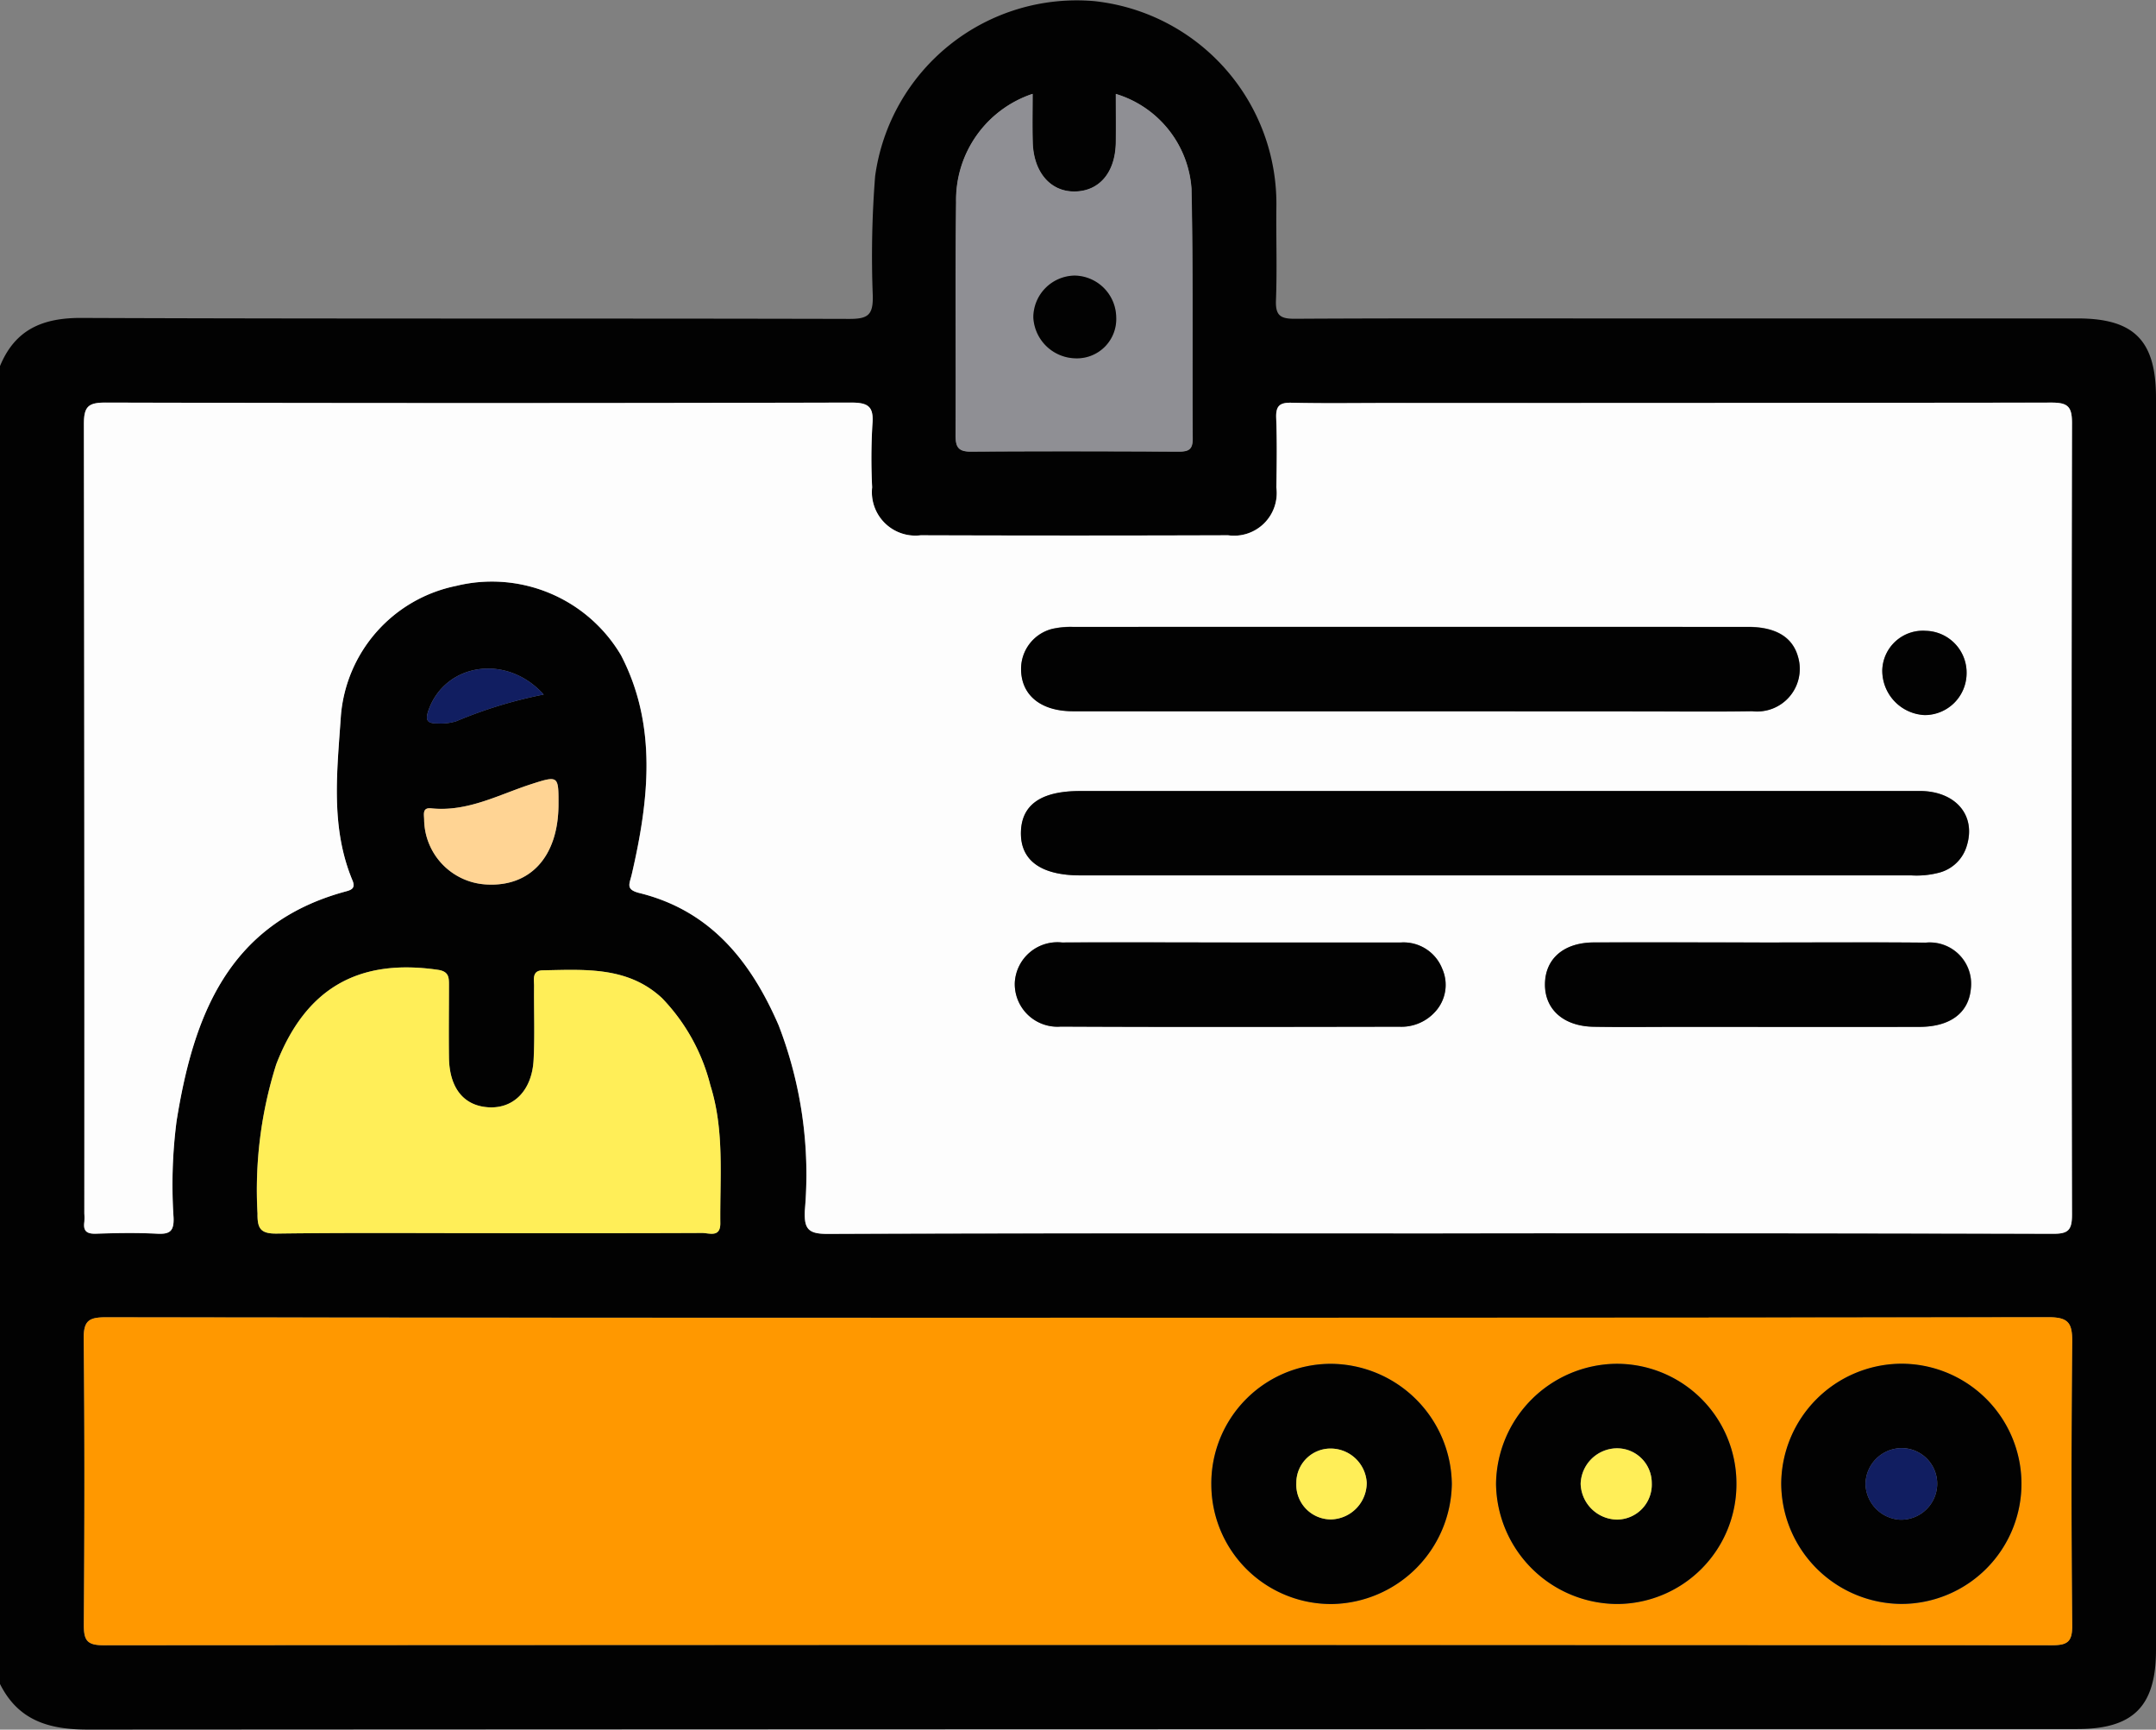 <svg xmlns="http://www.w3.org/2000/svg" width="100" height="80.223" viewBox="0 0 100 80.223">
  <rect x="0" y="0" width="100" height="80.223" fill="#808080" stroke="none"/>
  <g id="Grupo_110662" data-name="Grupo 110662" transform="translate(1384.371 -1657.759)">
    <path id="Trazado_170187" data-name="Trazado 170187" d="M-1384.371,1674.738c.7-1.7,1.979-2.24,3.777-2.233,11.877.048,23.755.015,35.633.045.853,0,1.088-.189,1.072-1.06a47.386,47.386,0,0,1,.108-5.556,9.438,9.438,0,0,1,10.174-8.122,9.455,9.455,0,0,1,8.437,9.579c-.016,1.432.036,2.865-.019,4.295-.027.7.2.862.871.858,4.946-.028,9.893-.015,14.839-.015q10.739,0,21.478,0c2.618,0,3.63,1.029,3.63,3.674q0,29.041,0,58.083c0,2.614-1.05,3.669-3.661,3.669q-46.128,0-92.256.025c-1.817,0-3.234-.418-4.083-2.116Zm66.689,40.227q14.256,0,28.512.018c.719,0,.906-.154.9-.893q-.04-18.355,0-36.711c0-.767-.2-.949-.953-.947q-15.379.04-30.758.018c-1.5,0-2.995.023-4.491-.012-.556-.013-.731.153-.709.71.041,1.072.026,2.148.008,3.221a1.978,1.978,0,0,1-2.239,2.217q-7.128.023-14.256,0a2.017,2.017,0,0,1-2.254-2.224,26.489,26.489,0,0,1,.013-2.927c.067-.82-.191-1.007-1-1q-17.283.044-34.565,0c-.8,0-1.01.172-1.009.995q.046,18.307.021,36.614a2.753,2.753,0,0,1,0,.39c-.062.432.119.559.544.546.943-.029,1.889-.045,2.83,0,.587.031.787-.112.764-.739a23.024,23.024,0,0,1,.139-4.483c.781-4.874,2.391-9.16,7.809-10.642.254-.069.515-.127.352-.517-1.033-2.472-.713-5.059-.542-7.607a6.7,6.7,0,0,1,5.348-6.058,6.958,6.958,0,0,1,7.647,3.215c1.695,3.265,1.295,6.73.5,10.16-.106.458-.3.707.362.872,3.3.817,5.162,3.167,6.447,6.126a19.194,19.194,0,0,1,1.216,8.612c-.035.843.166,1.073,1.045,1.069C-1336.56,1714.951-1327.121,1714.965-1317.682,1714.965Zm-16.576,3.911q-22.6,0-45.2-.018c-.784,0-1.042.149-1.033.992.046,4.424.037,8.85.006,13.274,0,.7.133.944.9.943q45.2-.031,90.391,0c.713,0,.938-.158.932-.909q-.057-6.588,0-13.177c.009-.864-.181-1.128-1.1-1.126Q-1311.807,1718.9-1334.258,1718.876Zm-27.411-3.921c3.286,0,6.571.006,9.857-.009.329,0,.855.23.848-.452-.023-2.141.2-4.306-.46-6.392a8.963,8.963,0,0,0-2.244-4.049c-1.584-1.476-3.583-1.324-5.534-1.289-.506.009-.392.428-.4.73-.012,1.139.036,2.279-.021,3.415-.072,1.42-.915,2.271-2.079,2.209s-1.827-.886-1.848-2.309c-.017-1.106,0-2.212,0-3.318,0-.367.021-.672-.511-.75-3.729-.544-6.149.887-7.5,4.382a19.31,19.31,0,0,0-.868,6.917c-.009.709.149.944.9.934C-1368.24,1714.93-1364.954,1714.955-1361.669,1714.955Zm25.193-52.843a5.188,5.188,0,0,0-3.542,5.029c-.043,3.608,0,7.216-.023,10.824,0,.525.116.748.7.744,3.218-.024,6.436-.017,9.655,0,.436,0,.642-.093.639-.588-.024-3.868.026-7.737-.055-11.6a4.947,4.947,0,0,0-3.507-4.4c0,.758.007,1.5,0,2.233-.016,1.38-.734,2.256-1.865,2.291-1.15.036-1.955-.877-1.992-2.287C-1336.492,1663.612-1336.476,1662.874-1336.476,1662.112Zm-21.991,32.969c.005-1.338,0-1.358-1.24-.959-1.528.492-2.973,1.306-4.667,1.129-.421-.044-.328.289-.324.539a3.049,3.049,0,0,0,2.869,2.992C-1359.771,1698.909-1358.476,1697.484-1358.467,1695.081Zm-.687-5.109c-1.718-1.911-4.55-1.45-5.332.7-.179.492-.078.647.416.64a2.443,2.443,0,0,0,.856-.1A20.854,20.854,0,0,1-1359.154,1689.972Z" transform="translate(0 0)" fill="#020202"/>
    <path id="Trazado_170188" data-name="Trazado 170188" d="M-1301.7,1791.67c-9.439,0-18.878-.014-28.316.023-.879,0-1.08-.226-1.045-1.07a19.194,19.194,0,0,0-1.216-8.612c-1.285-2.959-3.152-5.309-6.447-6.126-.666-.165-.468-.414-.362-.872.793-3.43,1.193-6.9-.5-10.16a6.957,6.957,0,0,0-7.647-3.215,6.7,6.7,0,0,0-5.348,6.058c-.172,2.548-.491,5.135.542,7.607.163.39-.1.447-.352.517-5.418,1.482-7.027,5.768-7.809,10.642a23,23,0,0,0-.139,4.483c.023.627-.178.77-.764.739-.941-.049-1.888-.033-2.831,0-.426.013-.606-.115-.544-.546a2.753,2.753,0,0,0,0-.39q0-18.307-.021-36.614c0-.823.207-1,1.009-1q17.283.044,34.565,0c.812,0,1.069.185,1,1.005a26.516,26.516,0,0,0-.013,2.927,2.017,2.017,0,0,0,2.254,2.224q7.128.024,14.256,0a1.978,1.978,0,0,0,2.239-2.217c.018-1.074.033-2.149-.008-3.221-.021-.557.154-.723.709-.71,1.5.036,2.994.012,4.491.012q15.379,0,30.758-.018c.756,0,.954.181.953.948q-.039,18.355,0,36.711c0,.74-.186.9-.9.893Q-1287.446,1791.647-1301.7,1791.67Zm2.732-20.52h-19.316c-1.808,0-2.718.631-2.75,1.9-.033,1.312.924,2.013,2.754,2.013h38.535a4.121,4.121,0,0,0,1.35-.14,1.815,1.815,0,0,0,1.24-1.259c.418-1.4-.538-2.514-2.2-2.516Q-1289.165,1771.14-1298.97,1771.15Zm-4.047-3.7h10.535c1.788,0,3.577.022,5.365-.007a1.976,1.976,0,0,0,2.118-2.538c-.256-.9-1.033-1.371-2.317-1.371q-15.656,0-31.311,0a3.9,3.9,0,0,0-.965.093,1.912,1.912,0,0,0-1.439,1.858c0,1.209.9,1.958,2.408,1.96Q-1310.82,1767.462-1303.016,1767.455Zm-8.315,10.722c-2.6,0-5.2-.012-7.8.005a1.979,1.979,0,0,0-2.192,1.867,1.98,1.98,0,0,0,2.136,2.034c5.234.025,10.468.014,15.7.006a2.107,2.107,0,0,0,1.657-.688,1.843,1.843,0,0,0,.334-2,1.927,1.927,0,0,0-1.934-1.218Q-1307.381,1778.178-1311.331,1778.177Zm24.56,0c-2.568,0-5.136-.01-7.7,0-1.375.007-2.227.744-2.253,1.9-.027,1.188.847,1.987,2.253,2.011,1.333.023,2.666.005,4,.005,3.706,0,7.411.005,11.117,0,1.429,0,2.28-.651,2.382-1.771a1.918,1.918,0,0,0-2.09-2.136C-1281.635,1778.16-1284.2,1778.178-1286.771,1778.177Zm7.686-14.456a1.886,1.886,0,0,0-2,1.806,2.062,2.062,0,0,0,1.968,2.1,1.943,1.943,0,0,0,1.941-1.892A1.94,1.94,0,0,0-1279.086,1763.721Z" transform="translate(-15.98 -76.704)" fill="#fdfdfd"/>
    <path id="Trazado_170189" data-name="Trazado 170189" d="M-1318.3,1969.886q22.451,0,44.9-.023c.916,0,1.106.262,1.1,1.126q-.065,6.588,0,13.177c.006.751-.219.91-.932.909q-45.2-.026-90.391,0c-.765,0-.9-.244-.9-.943.031-4.425.04-8.85-.006-13.274-.009-.843.249-.993,1.033-.992Q-1340.9,1969.9-1318.3,1969.886Zm6.072,7.748a5.553,5.553,0,0,0,5.622,5.531,5.657,5.657,0,0,0,5.533-5.566,5.644,5.644,0,0,0-5.616-5.575A5.548,5.548,0,0,0-1312.23,1977.634Zm37.576-.073a5.572,5.572,0,0,0-5.623-5.537,5.6,5.6,0,0,0-5.52,5.552,5.609,5.609,0,0,0,5.585,5.589A5.576,5.576,0,0,0-1274.654,1977.561Zm-13.22-.013a5.548,5.548,0,0,0-5.624-5.524,5.641,5.641,0,0,0-5.526,5.564,5.644,5.644,0,0,0,5.615,5.576A5.553,5.553,0,0,0-1287.874,1977.548Z" transform="translate(-15.957 -251.009)" fill="#ff9800"/>
    <path id="Trazado_170190" data-name="Trazado 170190" d="M-1312.611,1899.305c-3.285,0-6.572-.025-9.856.019-.756.01-.913-.225-.9-.934a19.31,19.31,0,0,1,.868-6.917c1.352-3.495,3.772-4.925,7.5-4.382.532.078.511.383.511.75,0,1.106-.013,2.212,0,3.318.021,1.423.693,2.246,1.848,2.309s2.007-.788,2.079-2.209c.058-1.136.01-2.276.021-3.415,0-.3-.111-.721.4-.73,1.951-.035,3.95-.187,5.534,1.289a8.963,8.963,0,0,1,2.244,4.049c.657,2.087.438,4.251.46,6.392.007.682-.519.45-.848.452C-1306.04,1899.311-1309.325,1899.305-1312.611,1899.305Z" transform="translate(-49.058 -184.35)" fill="#ffee58"/>
    <path id="Trazado_170191" data-name="Trazado 170191" d="M-1154.343,1679.994c0,.762-.016,1.5,0,2.237.037,1.41.842,2.323,1.992,2.287,1.131-.035,1.849-.911,1.865-2.291.009-.738,0-1.476,0-2.233a4.947,4.947,0,0,1,3.507,4.4c.082,3.866.031,7.736.055,11.6,0,.5-.2.589-.639.588-3.218-.012-6.436-.019-9.655,0-.58,0-.7-.219-.7-.744.019-3.608-.02-7.217.023-10.824A5.188,5.188,0,0,1-1154.343,1679.994Zm3.877,10.347a1.96,1.96,0,0,0-1.929-1.921,1.946,1.946,0,0,0-1.915,1.938,2,2,0,0,0,1.967,1.9A1.823,1.823,0,0,0-1150.466,1690.34Z" transform="translate(-182.134 -17.881)" fill="#8f8f94"/>
    <path id="Trazado_170192" data-name="Trazado 170192" d="M-1277.688,1843.549c-.009,2.4-1.3,3.828-3.362,3.7a3.049,3.049,0,0,1-2.869-2.992c0-.25-.1-.583.324-.539,1.693.178,3.138-.637,4.667-1.129C-1277.69,1842.191-1277.683,1842.211-1277.688,1843.549Z" transform="translate(-80.779 -148.468)" fill="#ffd494"/>
    <path id="Trazado_170193" data-name="Trazado 170193" d="M-1277.792,1817.375a20.846,20.846,0,0,0-4.059,1.242,2.443,2.443,0,0,1-.856.1c-.494.007-.595-.148-.416-.64C-1282.342,1815.926-1279.51,1815.464-1277.792,1817.375Z" transform="translate(-81.362 -127.403)" fill="#111e61"/>
    <path id="Trazado_170194" data-name="Trazado 170194" d="M-1120.394,1845.168q9.8,0,19.609,0c1.665,0,2.621,1.117,2.2,2.516a1.815,1.815,0,0,1-1.24,1.259,4.12,4.12,0,0,1-1.35.14h-38.535c-1.829,0-2.787-.7-2.753-2.013.032-1.273.943-1.9,2.75-1.9Z" transform="translate(-194.556 -150.722)" fill="#020202"/>
    <path id="Trazado_170195" data-name="Trazado 170195" d="M-1124.416,1810.2q-7.8,0-15.607,0c-1.5,0-2.406-.751-2.408-1.96a1.912,1.912,0,0,1,1.439-1.858,3.9,3.9,0,0,1,.965-.093q15.655-.007,31.311,0c1.284,0,2.06.47,2.317,1.371a1.976,1.976,0,0,1-2.118,2.538c-1.788.029-3.576.007-5.365.007Z" transform="translate(-194.581 -119.45)" fill="#020202"/>
    <path id="Trazado_170196" data-name="Trazado 170196" d="M-1133.95,1881.056h7.9a1.927,1.927,0,0,1,1.934,1.218,1.843,1.843,0,0,1-.333,2,2.108,2.108,0,0,1-1.657.688c-5.234.008-10.469.02-15.7-.006a1.98,1.98,0,0,1-2.136-2.034,1.98,1.98,0,0,1,2.192-1.867C-1139.152,1881.043-1136.551,1881.055-1133.95,1881.056Z" transform="translate(-193.361 -179.582)" fill="#020202"/>
    <path id="Trazado_170197" data-name="Trazado 170197" d="M-1008.324,1881.05c2.568,0,5.136-.017,7.7.008a1.918,1.918,0,0,1,2.09,2.136c-.1,1.12-.953,1.767-2.382,1.771-3.706.009-7.411,0-11.117,0-1.333,0-2.666.018-4-.005-1.407-.024-2.28-.823-2.253-2.011.026-1.154.878-1.89,2.253-1.9C-1013.46,1881.04-1010.892,1881.049-1008.324,1881.05Z" transform="translate(-294.428 -179.577)" fill="#020202"/>
    <path id="Trazado_170198" data-name="Trazado 170198" d="M-936.378,1807.217a1.94,1.94,0,0,1,1.909,2.018,1.943,1.943,0,0,1-1.941,1.892,2.062,2.062,0,0,1-1.968-2.1A1.886,1.886,0,0,1-936.378,1807.217Z" transform="translate(-358.689 -120.2)" fill="#020202"/>
    <path id="Trazado_170199" data-name="Trazado 170199" d="M-1097.351,1986.513a5.548,5.548,0,0,1,5.539-5.61,5.644,5.644,0,0,1,5.616,5.575,5.657,5.657,0,0,1-5.533,5.566A5.553,5.553,0,0,1-1097.351,1986.513Zm5.556-1.68a1.588,1.588,0,0,0-1.614,1.59,1.608,1.608,0,0,0,1.616,1.694,1.7,1.7,0,0,0,1.649-1.7A1.678,1.678,0,0,0-1091.795,1984.833Z" transform="translate(-230.836 -259.888)" fill="#020202"/>
    <path id="Trazado_170200" data-name="Trazado 170200" d="M-951.173,1986.437a5.576,5.576,0,0,1-5.558,5.6,5.609,5.609,0,0,1-5.585-5.589,5.6,5.6,0,0,1,5.52-5.552A5.572,5.572,0,0,1-951.173,1986.437Zm-5.548-1.626a1.685,1.685,0,0,0-1.685,1.664,1.7,1.7,0,0,0,1.6,1.656,1.676,1.676,0,0,0,1.724-1.621A1.653,1.653,0,0,0-956.721,1984.81Z" transform="translate(-339.438 -259.886)" fill="#020202"/>
    <path id="Trazado_170201" data-name="Trazado 170201" d="M-1018.742,1986.424a5.553,5.553,0,0,1-5.535,5.617,5.644,5.644,0,0,1-5.615-5.577,5.641,5.641,0,0,1,5.526-5.564A5.548,5.548,0,0,1-1018.742,1986.424Zm-3.927,0a1.609,1.609,0,0,0-1.7-1.605,1.7,1.7,0,0,0-1.6,1.642,1.712,1.712,0,0,0,1.685,1.661A1.623,1.623,0,0,0-1022.669,1986.427Z" transform="translate(-285.09 -259.886)" fill="#020202"/>
    <path id="Trazado_170202" data-name="Trazado 170202" d="M-1135.687,1724.96a1.823,1.823,0,0,1-1.877,1.92,2,2,0,0,1-1.967-1.9,1.946,1.946,0,0,1,1.915-1.938A1.96,1.96,0,0,1-1135.687,1724.96Z" transform="translate(-196.912 -52.501)" fill="#020202"/>
    <path id="Trazado_170203" data-name="Trazado 170203" d="M-1075.6,2000.98a1.678,1.678,0,0,1,1.651,1.588,1.7,1.7,0,0,1-1.649,1.7,1.608,1.608,0,0,1-1.616-1.694A1.588,1.588,0,0,1-1075.6,2000.98Z" transform="translate(-247.03 -276.035)" fill="#ffee58"/>
    <path id="Trazado_170204" data-name="Trazado 170204" d="M-940.659,2000.878a1.653,1.653,0,0,1,1.638,1.7,1.676,1.676,0,0,1-1.724,1.621,1.7,1.7,0,0,1-1.6-1.656A1.685,1.685,0,0,1-940.659,2000.878Z" transform="translate(-355.5 -275.953)" fill="#111e61"/>
    <path id="Trazado_170205" data-name="Trazado 170205" d="M-1006.535,2002.532a1.623,1.623,0,0,1-1.611,1.7,1.712,1.712,0,0,1-1.685-1.661,1.7,1.7,0,0,1,1.6-1.642A1.609,1.609,0,0,1-1006.535,2002.532Z" transform="translate(-301.224 -275.991)" fill="#ffee58"/>
  </g>
</svg>
